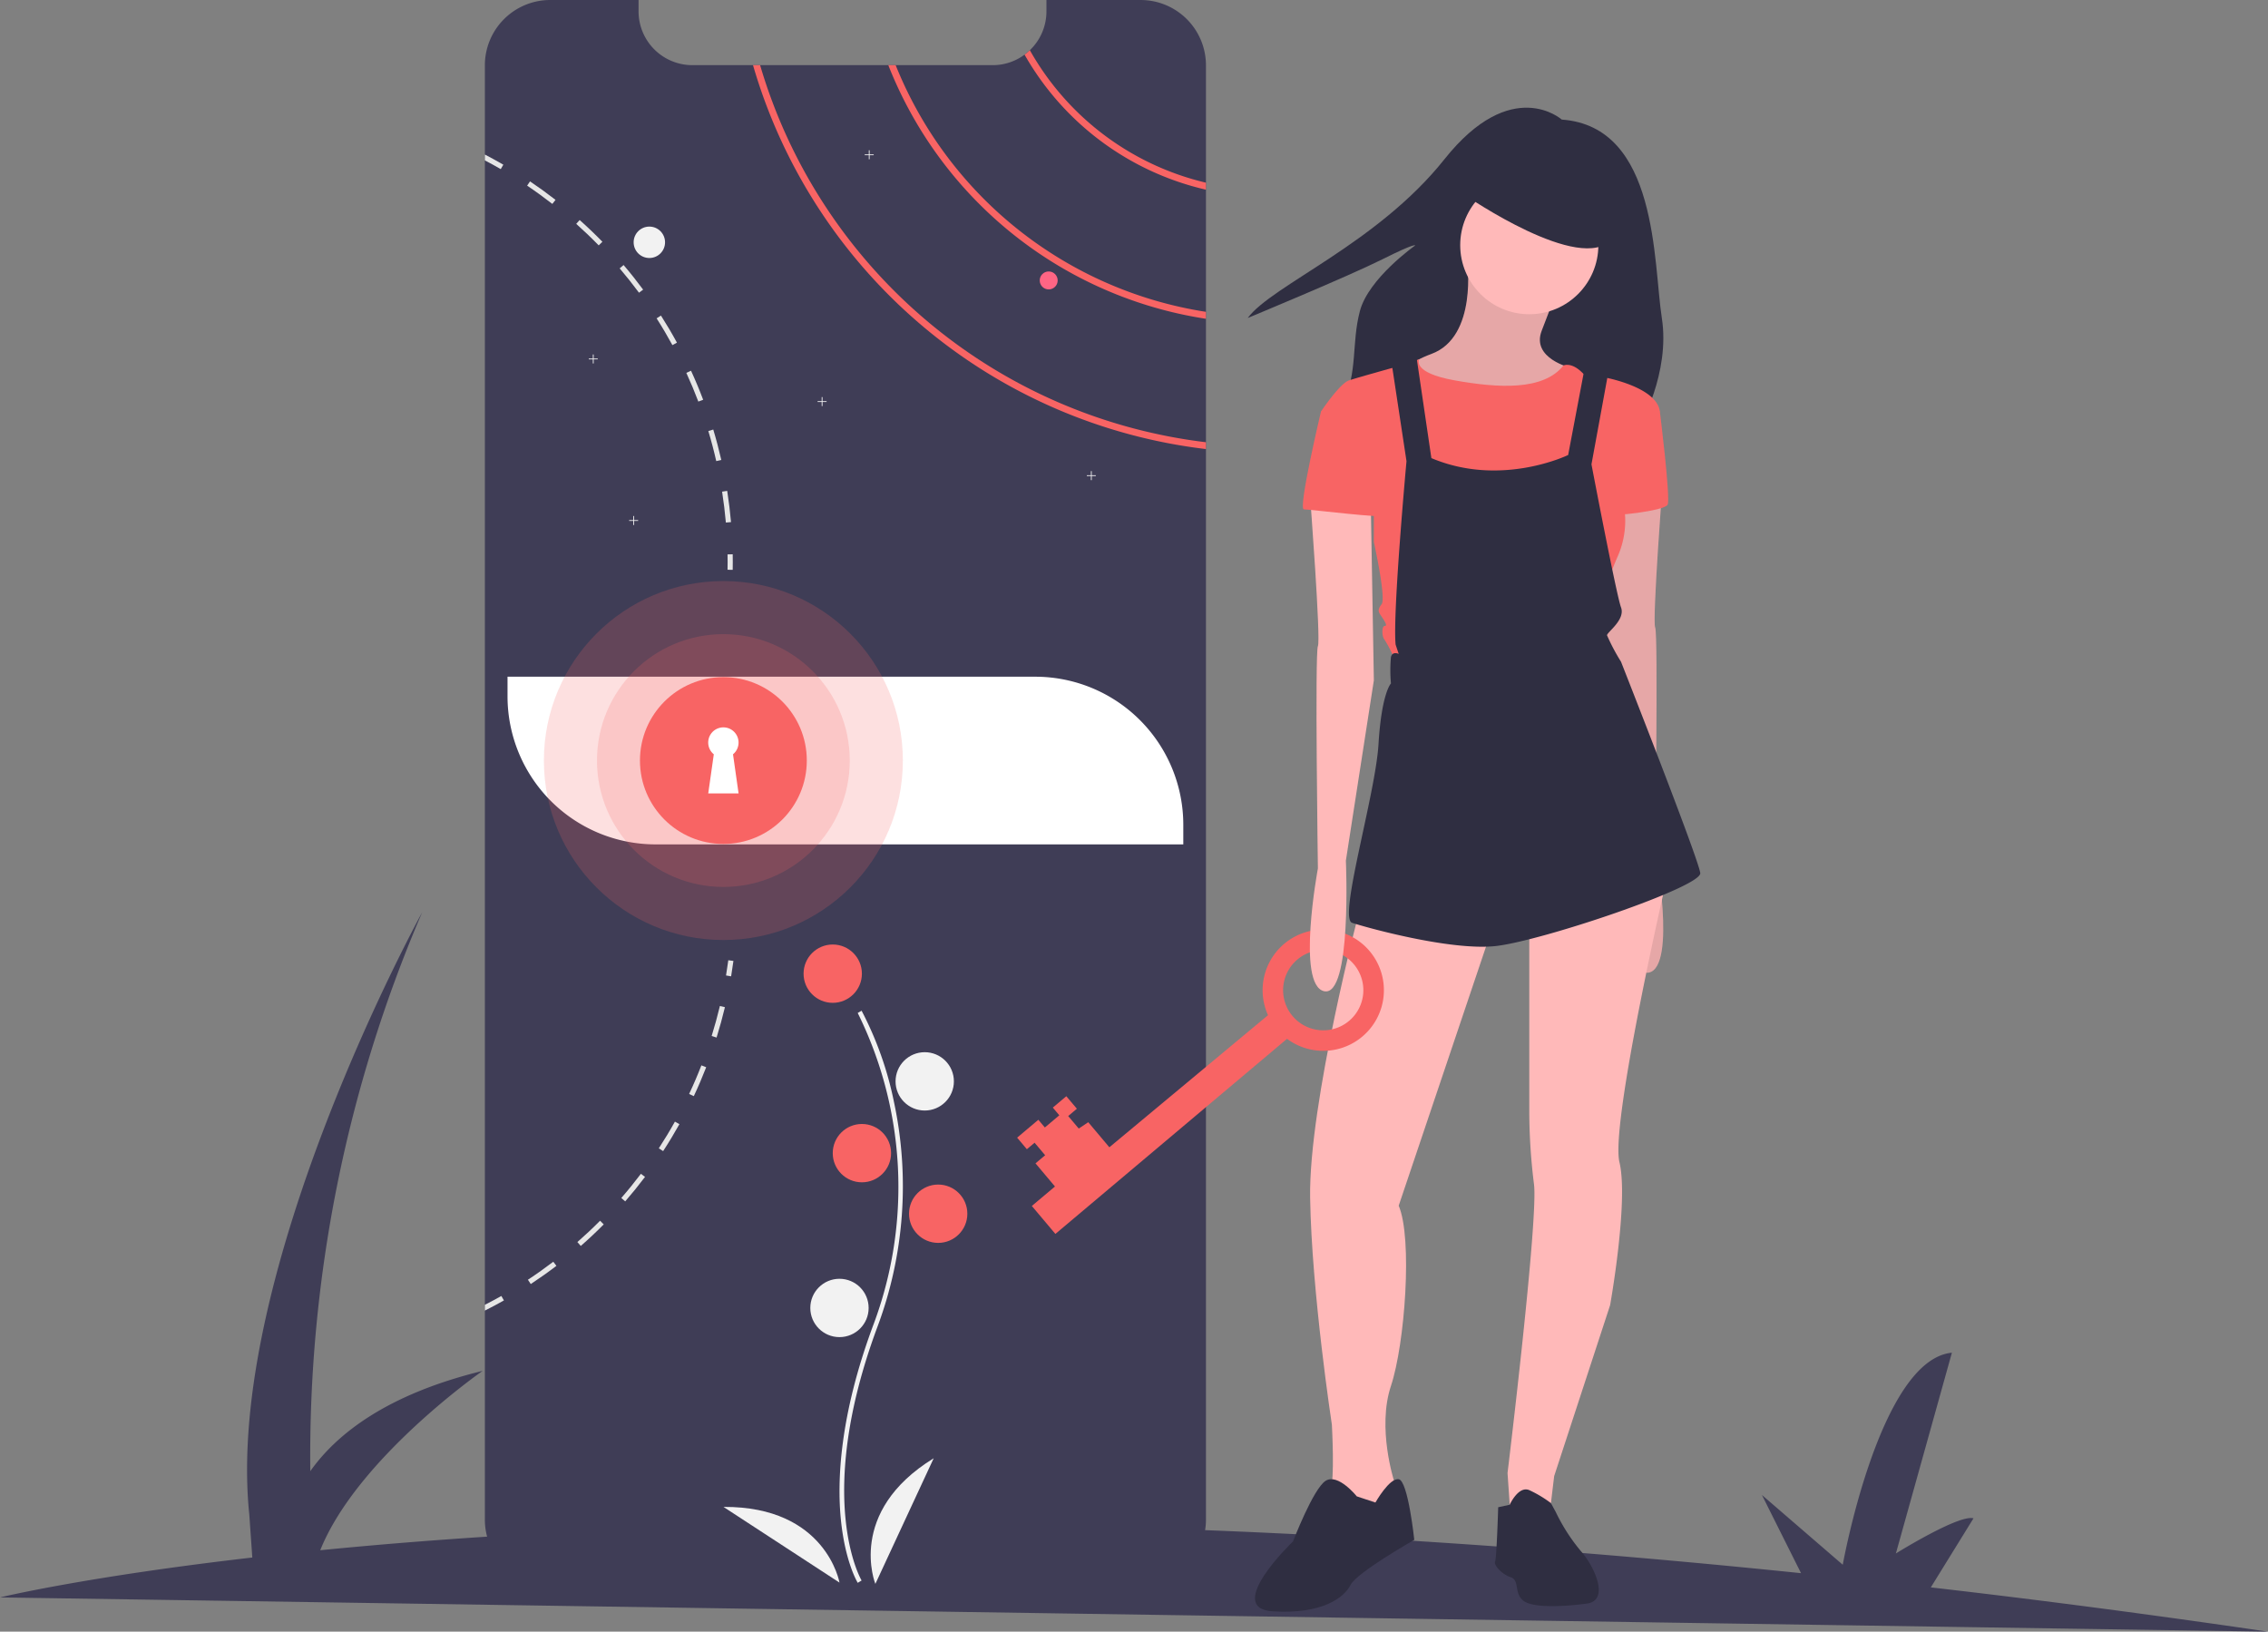 <svg xmlns="http://www.w3.org/2000/svg" width="326.219" height="234.697" viewBox="0 0 326.219 234.697">
  <rect x="0" y="0" width="326.219" height="234.697" fill="#808080" stroke="none"/>
  <g id="Illustration" transform="translate(0 0)">
    <path id="Path_560" data-name="Path 560" d="M420.773,596.466q-25.214-3.693-48.5-6.367l6.138-9.932c-2.069-.611-11.161,5.051-11.161,5.051l8.057-28.876c-10.407,1-15.7,30.5-15.7,30.5l-11.627-10.035,5.627,11.247c-47.506-4.9-88.534-6.83-123.043-7.052l5.253-8.5c-2.069-.611-11.161,5.051-11.161,5.051l8.057-28.876c-10.407,1-15.7,30.5-15.7,30.5l-11.625-10.035,5.96,11.913c-28.931.351-52.523,1.895-70.734,3.7,5.314-13.256,23.362-25.8,23.362-25.8-13.782,3.368-21.012,9.085-24.79,14.428a198.1,198.1,0,0,1,16.089-80.384s-28.493,51.764-24.864,86.616l.434,6.188c-24.15,2.783-36.292,5.739-36.292,5.739Z" transform="translate(-94.554 -361.769)" fill="#3f3d56"/>
    <path id="Path_561" data-name="Path 561" d="M414.391,95.758V304.934a9.4,9.4,0,0,1-9.4,9.394H320.071a9.384,9.384,0,0,1-9.4-9.394V95.758a9.4,9.4,0,0,1,9.4-9.4h12.707v1.63a7.741,7.741,0,0,0,7.739,7.742h43.19a7.677,7.677,0,0,0,4.589-1.51,7.191,7.191,0,0,0,.762-.639,7.718,7.718,0,0,0,2.388-5.592v-1.63h13.544a9.4,9.4,0,0,1,9.4,9.4Z" transform="translate(-240.93 -86.358)" fill="#3f3d56"/>
    <circle id="Ellipse_67" data-name="Ellipse 67" cx="2.259" cy="2.259" r="2.259" transform="translate(91.14 32.593)" fill="#f2f2f2"/>
    <path id="Path_562" data-name="Path 562" d="M551.983,108.738a7.2,7.2,0,0,1-.762.639A40.418,40.418,0,0,0,577.315,128.8v-1.007A39.466,39.466,0,0,1,551.983,108.738Z" transform="translate(-403.853 -101.516)" fill="#f86464"/>
    <path id="Path_563" data-name="Path 563" d="M491.549,115.4h-1.058a58.625,58.625,0,0,0,45.692,36.482v-1A57.619,57.619,0,0,1,491.549,115.4Z" transform="translate(-362.721 -106.027)" fill="#f86464"/>
    <path id="Path_564" data-name="Path 564" d="M431.211,115.4h-1.02a77.3,77.3,0,0,0,65.151,55.221v-.984A76.315,76.315,0,0,1,431.211,115.4Z" transform="translate(-321.88 -106.027)" fill="#f86464"/>
    <path id="Path_565" data-name="Path 565" d="M263.717,158.588h-.588V158h-.115v.588h-.588v.115h.588v.588h.115V158.7h.588Z" transform="translate(-177.74 -107.013)" fill="#f2f2f2"/>
    <path id="Path_566" data-name="Path 566" d="M386.717,67.588h-.588V67h-.115v.588h-.588V67.7h.588v.588h.115V67.7h.588Z" transform="translate(-261.048 -45.379)" fill="#f2f2f2"/>
    <path id="Path_567" data-name="Path 567" d="M281.717,230.588h-.588V230h-.115v.588h-.588v.115h.588v.588h.115V230.7h.588Z" transform="translate(-189.932 -155.778)" fill="#f2f2f2"/>
    <path id="Path_568" data-name="Path 568" d="M365.717,177.588h-.588V177h-.115v.588h-.588v.115h.588v.588h.115V177.7h.588Z" transform="translate(-246.825 -119.882)" fill="#f2f2f2"/>
    <path id="Path_569" data-name="Path 569" d="M485.717,210.588h-.588V210h-.115v.588h-.588v.115h.588v.588h.115V210.7h.588Z" transform="translate(-328.1 -142.232)" fill="#f2f2f2"/>
    <circle id="Ellipse_68" data-name="Ellipse 68" cx="1.291" cy="1.291" r="1.291" transform="translate(149.549 39.047)" fill="#ff6584"/>
    <path id="Path_570" data-name="Path 570" d="M417.144,305.158l-.733.113c.229,1.465.41,2.962.542,4.444l.739-.065C417.56,308.149,417.376,306.639,417.144,305.158Z" transform="translate(-312.547 -234.551)" fill="#e6e6e6"/>
    <path id="Path_571" data-name="Path 571" d="M410.981,277.818l-.71.216c.429,1.42.813,2.875,1.139,4.324l.726-.165C411.8,280.729,411.413,279.257,410.981,277.818Z" transform="translate(-308.388 -216.033)" fill="#e6e6e6"/>
    <path id="Path_572" data-name="Path 572" d="M401.145,251.6l-.674.31c.62,1.352,1.2,2.74,1.726,4.127l.694-.261C402.359,254.37,401.775,252.963,401.145,251.6Z" transform="translate(-301.751 -198.275)" fill="#e6e6e6"/>
    <path id="Path_573" data-name="Path 573" d="M387.847,227.018l-.626.4c.8,1.252,1.562,2.549,2.272,3.85l.652-.355C389.428,229.593,388.654,228.283,387.847,227.018Z" transform="translate(-292.777 -181.627)" fill="#e6e6e6"/>
    <path id="Path_574" data-name="Path 574" d="M371.316,204.488l-.565.481c.962,1.129,1.9,2.311,2.782,3.5l.594-.442C373.236,206.824,372.29,205.63,371.316,204.488Z" transform="translate(-281.622 -166.367)" fill="#e6e6e6"/>
    <path id="Path_575" data-name="Path 575" d="M351.885,184.428l-.494.552c1.11.991,2.2,2.033,3.233,3.095l.532-.52C354.108,186.48,353.008,185.428,351.885,184.428Z" transform="translate(-268.509 -152.78)" fill="#e6e6e6"/>
    <path id="Path_576" data-name="Path 576" d="M329.927,167.208l-.416.613c1.233.829,2.453,1.714,3.624,2.627l.458-.584C332.406,168.941,331.173,168.047,329.927,167.208Z" transform="translate(-253.69 -141.117)" fill="#e6e6e6"/>
    <path id="Path_577" data-name="Path 577" d="M310.671,155.248v.839c.771.4,1.536.826,2.285,1.259l.371-.642Q312.02,155.948,310.671,155.248Z" transform="translate(-240.93 -133.017)" fill="#e6e6e6"/>
    <path id="Path_578" data-name="Path 578" d="M418.161,516.565c.12-.722.23-1.458.327-2.19l.736.1c-.1.74-.209,1.484-.331,2.214Z" transform="translate(-313.732 -376.253)" fill="#e6e6e6"/>
    <path id="Path_579" data-name="Path 579" d="M411.752,539.08l.709.221c.445-1.434.848-2.9,1.2-4.367l-.723-.171C412.589,536.211,412.194,537.662,411.752,539.08Z" transform="translate(-309.391 -390.061)" fill="#e6e6e6"/>
    <path id="Path_580" data-name="Path 580" d="M401.71,565.341l.673.316c.64-1.358,1.239-2.757,1.783-4.158l-.692-.27C402.937,562.614,402.344,564,401.71,565.341Z" transform="translate(-302.59 -407.987)" fill="#e6e6e6"/>
    <path id="Path_581" data-name="Path 581" d="M388.2,590.157l.622.4c.821-1.258,1.608-2.563,2.341-3.876l-.647-.363C389.792,587.621,389.011,588.91,388.2,590.157Z" transform="translate(-293.439 -424.982)" fill="#e6e6e6"/>
    <path id="Path_582" data-name="Path 582" d="M371.482,613.045l.562.487c.987-1.139,1.944-2.323,2.851-3.521l-.594-.444C373.407,610.751,372.46,611.921,371.482,613.045Z" transform="translate(-282.117 -440.726)" fill="#e6e6e6"/>
    <path id="Path_583" data-name="Path 583" d="M351.907,633.56l.489.558c1.135-.99,2.244-2.034,3.3-3.1l-.525-.526C354.127,631.547,353.027,632.577,351.907,633.56Z" transform="translate(-268.859 -454.901)" fill="#e6e6e6"/>
    <path id="Path_584" data-name="Path 584" d="M329.855,651.345l.41.621c1.253-.827,2.5-1.709,3.691-2.618l-.449-.592C332.325,649.657,331.1,650.528,329.855,651.345Z" transform="translate(-253.923 -467.268)" fill="#e6e6e6"/>
    <path id="Path_585" data-name="Path 585" d="M313.411,664.66c-.9.507-1.814,1-2.74,1.462v-.833c.8-.407,1.594-.836,2.372-1.271Z" transform="translate(-240.93 -477.605)" fill="#e6e6e6"/>
    <path id="Path_586" data-name="Path 586" d="M418.836,333.436l.742-.013c.014.749.015,1.5,0,2.238l-.742-.012C418.85,334.921,418.849,334.176,418.836,333.436Z" transform="translate(-314.189 -253.694)" fill="#e6e6e6"/>
    <path id="Path_587" data-name="Path 587" d="M226.216,301.632h75.9a21.3,21.3,0,0,1,21.3,21.3v2.819h-75.9a21.3,21.3,0,0,1-21.3-21.3v-2.819Z" transform="translate(-153.216 -204.294)" fill="#fff"/>
    <path id="Path_588" data-name="Path 588" d="M471.368,619.153c-.074-.121-1.82-3.037-2.426-9.091-.555-5.555-.2-14.917,4.657-27.978a56.42,56.42,0,0,0-2.236-44.9l.558-.324A49.556,49.556,0,0,1,476.6,550.1a57.783,57.783,0,0,1-2.393,32.208c-9.183,24.7-2.356,36.392-2.286,36.508Z" transform="translate(-347.993 -391.479)" fill="#f2f2f2"/>
    <circle id="Ellipse_69" data-name="Ellipse 69" cx="4.195" cy="4.195" r="4.195" transform="translate(115.582 135.858)" fill="#f86464"/>
    <circle id="Ellipse_70" data-name="Ellipse 70" cx="4.195" cy="4.195" r="4.195" transform="translate(128.813 151.348)" fill="#f2f2f2"/>
    <circle id="Ellipse_71" data-name="Ellipse 71" cx="4.195" cy="4.195" r="4.195" transform="translate(119.778 161.674)" fill="#f86464"/>
    <circle id="Ellipse_72" data-name="Ellipse 72" cx="4.195" cy="4.195" r="4.195" transform="translate(130.749 170.387)" fill="#f86464"/>
    <circle id="Ellipse_73" data-name="Ellipse 73" cx="4.195" cy="4.195" r="4.195" transform="translate(116.551 183.941)" fill="#f2f2f2"/>
    <path id="Path_589" data-name="Path 589" d="M483.315,754.429s-4.2-10.326,8.39-18.071Z" transform="translate(-357.406 -526.601)" fill="#f2f2f2"/>
    <path id="Path_590" data-name="Path 590" d="M433.714,768.925s-1.909-10.981-16.686-10.887Z" transform="translate(-312.965 -541.284)" fill="#f2f2f2"/>
    <circle id="Ellipse_74" data-name="Ellipse 74" cx="25.816" cy="25.816" r="25.816" transform="translate(78.231 83.58)" fill="#f86464" opacity="0.2"/>
    <circle id="Ellipse_75" data-name="Ellipse 75" cx="18.18" cy="18.18" r="18.18" transform="translate(85.867 91.216)" fill="#f86464" opacity="0.2"/>
    <circle id="Ellipse_76" data-name="Ellipse 76" cx="11.999" cy="11.999" r="11.999" transform="translate(92.049 97.397)" fill="#f86464"/>
    <path id="Path_591" data-name="Path 591" d="M414.583,412.757a2.182,2.182,0,1,0-3.56,1.691l-.8,5.624h4.363l-.8-5.624A2.177,2.177,0,0,0,414.583,412.757Z" transform="translate(-308.353 -305.949)" fill="#fff"/>
    <path id="Path_592" data-name="Path 592" d="M695.864,136.068s-7.2-6.452-16.876,5.708-24.817,18.116-28.291,22.832c0,0,14.394-5.956,19.357-8.438s4.715-1.985,4.715-1.985-6.7,4.715-7.941,9.43-.248,8.686-2.482,13.4,42.685,3.226,42.685,3.226,4.467-7.693,3.226-15.635S709.761,137.061,695.864,136.068Z" transform="translate(-471.228 -118.868)" fill="#2f2e41"/>
    <path id="Path_593" data-name="Path 593" d="M727.848,202.56s1.565,10.955-5.142,13.414-4.248,5.813-4.248,5.813l10.06,4.918,10.731-3.354,3.577-5.366s-5.813-1.341-4.248-5.366,2.012-5.366,2.012-5.366Z" transform="translate(-516.824 -165.061)" fill="#ffb9b9"/>
    <path id="Path_594" data-name="Path 594" d="M727.848,202.56s1.565,10.955-5.142,13.414-4.248,5.813-4.248,5.813l10.06,4.918,10.731-3.354,3.577-5.366s-5.813-1.341-4.248-5.366,2.012-5.366,2.012-5.366Z" transform="translate(-516.824 -165.061)" opacity="0.1"/>
    <path id="Path_595" data-name="Path 595" d="M816.532,299.551s-1.565,20.568-1.118,21.462,0,31.97,0,31.97,3.13,16.767-.894,17.662-3.13-18.78-3.13-18.78l-4.024-25.934.447-25.71Z" transform="translate(-577.34 -230.753)" fill="#ffb9b9"/>
    <path id="Path_596" data-name="Path 596" d="M816.532,299.551s-1.565,20.568-1.118,21.462,0,31.97,0,31.97,3.13,16.767-.894,17.662-3.13-18.78-3.13-18.78l-4.024-25.934.447-25.71Z" transform="translate(-577.34 -230.753)" opacity="0.1"/>
    <path id="Path_597" data-name="Path 597" d="M685.651,491.454s-7.378,27.946-7.154,41.583,3.13,32.641,3.13,32.641.447,8.272-.224,9.166,3.353,4.695,3.353,4.695L689,577.08l1.565-1.789v-1.565s-2.459-7.6-.447-13.638,3.13-21.239,1.118-25.934L705.1,493.019Z" transform="translate(-490.053 -360.728)" fill="#ffb9b9"/>
    <path id="Path_598" data-name="Path 598" d="M668.562,748.146s-2.683-3.354-4.471-2.236-4.695,8.719-4.695,8.719-10.06,9.613-2.906,10.06,10.284-2.012,11.178-3.8,9.166-6.484,9.166-6.484-.894-8.5-2.236-8.719-3.354,3.353-3.354,3.353Z" transform="translate(-473.411 -532.913)" fill="#2f2e41"/>
    <path id="Path_599" data-name="Path 599" d="M769.621,482.919v27.722a85.724,85.724,0,0,0,.671,10.06c.671,4.918-3.8,41.583-3.8,41.583l.447,6.483,5.589-.447.671-5.589,8.048-24.592s2.683-14.979,1.341-20.568,6.931-41.36,6.931-41.36Z" transform="translate(-549.655 -350.405)" fill="#ffb9b9"/>
    <path id="Path_600" data-name="Path 600" d="M761.336,752.8l1.656-.36s1.251-2.77,2.815-2.1a16.873,16.873,0,0,1,3.112,1.865l.689,1.265a26.721,26.721,0,0,0,3.577,5.589c2.012,2.236,4.248,7.154.894,7.6s-7.825.671-9.166-.447-.447-2.906-1.789-3.354-2.459-1.789-2.236-2.236S761.336,752.8,761.336,752.8Z" transform="translate(-545.842 -535.998)" fill="#2f2e41"/>
    <circle id="Ellipse_77" data-name="Ellipse 77" cx="9.936" cy="9.936" r="9.936" transform="translate(210.03 25.327)" fill="#ffb9b9"/>
    <path id="Path_601" data-name="Path 601" d="M718,247.506l2.953-1.031s-1.165,1.925,5.1,3.043,12.743,1.514,15.649-2.15c0,0,1.118-.533,2.683,1.032s2.459,1.118,2.459,1.118l-1.118,5.813-2.236,10.731-2.906,8.048-8.272-1.789-8.943-6.483-3.354-8.719v-8.049Z" transform="translate(-516.81 -194.805)" fill="#f86464"/>
    <path id="Path_602" data-name="Path 602" d="M721.809,252.383l2.236-1.565s7.6,1.341,8.048,4.918l-5.813,11.178a12.726,12.726,0,0,1-.224,9.613c-2.236,5.142-2.012,6.26-2.012,6.26l-1.565,6.707-28.393,2.236a20.119,20.119,0,0,0-1.565-3.13c-.447-.447-.447-2.012,0-2.012s0-.671-.447-1.341-.671-.894,0-1.789-1.118-8.943-1.118-8.943V265.8l-7.6-10.06s2.683-4.024,4.024-4.471,7.722-2.21,7.722-2.21l1.444,2.126,2.012,16.181,2.906,9.837L713.7,275.12l4.754-7.981,3.13-9.39Z" transform="translate(-493.348 -196.552)" fill="#f86464"/>
    <path id="Path_603" data-name="Path 603" d="M817.1,265.6l1.789,1.341s1.565,12.52,1.118,13.414-8.272,1.789-8.5,1.341S817.1,265.6,817.1,265.6Z" transform="translate(-580.142 -207.761)" fill="#f86464"/>
    <path id="Path_604" data-name="Path 604" d="M701.857,244.329l2.236,14.755s-2.012,21.909-1.565,26.381l.447,1.341s-.894-.447-1.118.447a20.91,20.91,0,0,0,0,3.8s-1.341,1.341-1.789,8.719-5.813,25.039-3.8,25.71,14.085,4.024,20.568,3.353,29.734-8.5,29.511-10.508-11.4-30.4-11.4-30.4a29.377,29.377,0,0,1-2.012-3.8c0-.447,2.683-2.236,2.012-4.024s-4.248-20.568-4.248-20.568l2.459-13.414-3.353-.894-2.459,12.967s-9.613,4.695-19.674.447l-2.236-15.2Z" transform="translate(-501.789 -192.746)" fill="#2f2e41"/>
    <path id="Path_605" data-name="Path 605" d="M747.864,164.15s16.544,11.4,21.015,6.26-7.825-9.613-7.825-9.613l-10.284-1.118Z" transform="translate(-537.039 -136.018)" fill="#2f2e41"/>
    <path id="Path_606" data-name="Path 606" d="M586.735,516.41a8.722,8.722,0,1,0-2.736-3.4l-22.817,19-3.038-3.606-1.365.913-1.519-1.8,1.248-1.052-1.519-1.8-1.942,1.636.935,1.109-2.08,1.753-.935-1.109-3.051,2.571,1.4,1.664,1.109-.935,1.519,1.8-1.387,1.169,2.8,3.328-3.328,2.8,3.389,4.022Zm5.7-12.744a5.77,5.77,0,1,1-6.241,5.258,5.77,5.77,0,0,1,6.241-5.258Z" transform="translate(-401.615 -366.985)" fill="#f86464"/>
    <path id="Path_607" data-name="Path 607" d="M678.419,307.864s1.565,20.568,1.118,21.462,0,31.97,0,31.97-3.13,16.767.894,17.662,3.13-18.78,3.13-18.78l4.024-25.934-.447-25.71Z" transform="translate(-489.976 -236.383)" fill="#ffb9b9"/>
    <path id="Path_608" data-name="Path 608" d="M679.665,267.682l-1.789.671s-3.354,14.085-2.459,14.085,11.625,1.341,11.625.894-2.012-11.4-2.012-11.4Z" transform="translate(-487.869 -209.168)" fill="#f86464"/>
  </g>
</svg>
